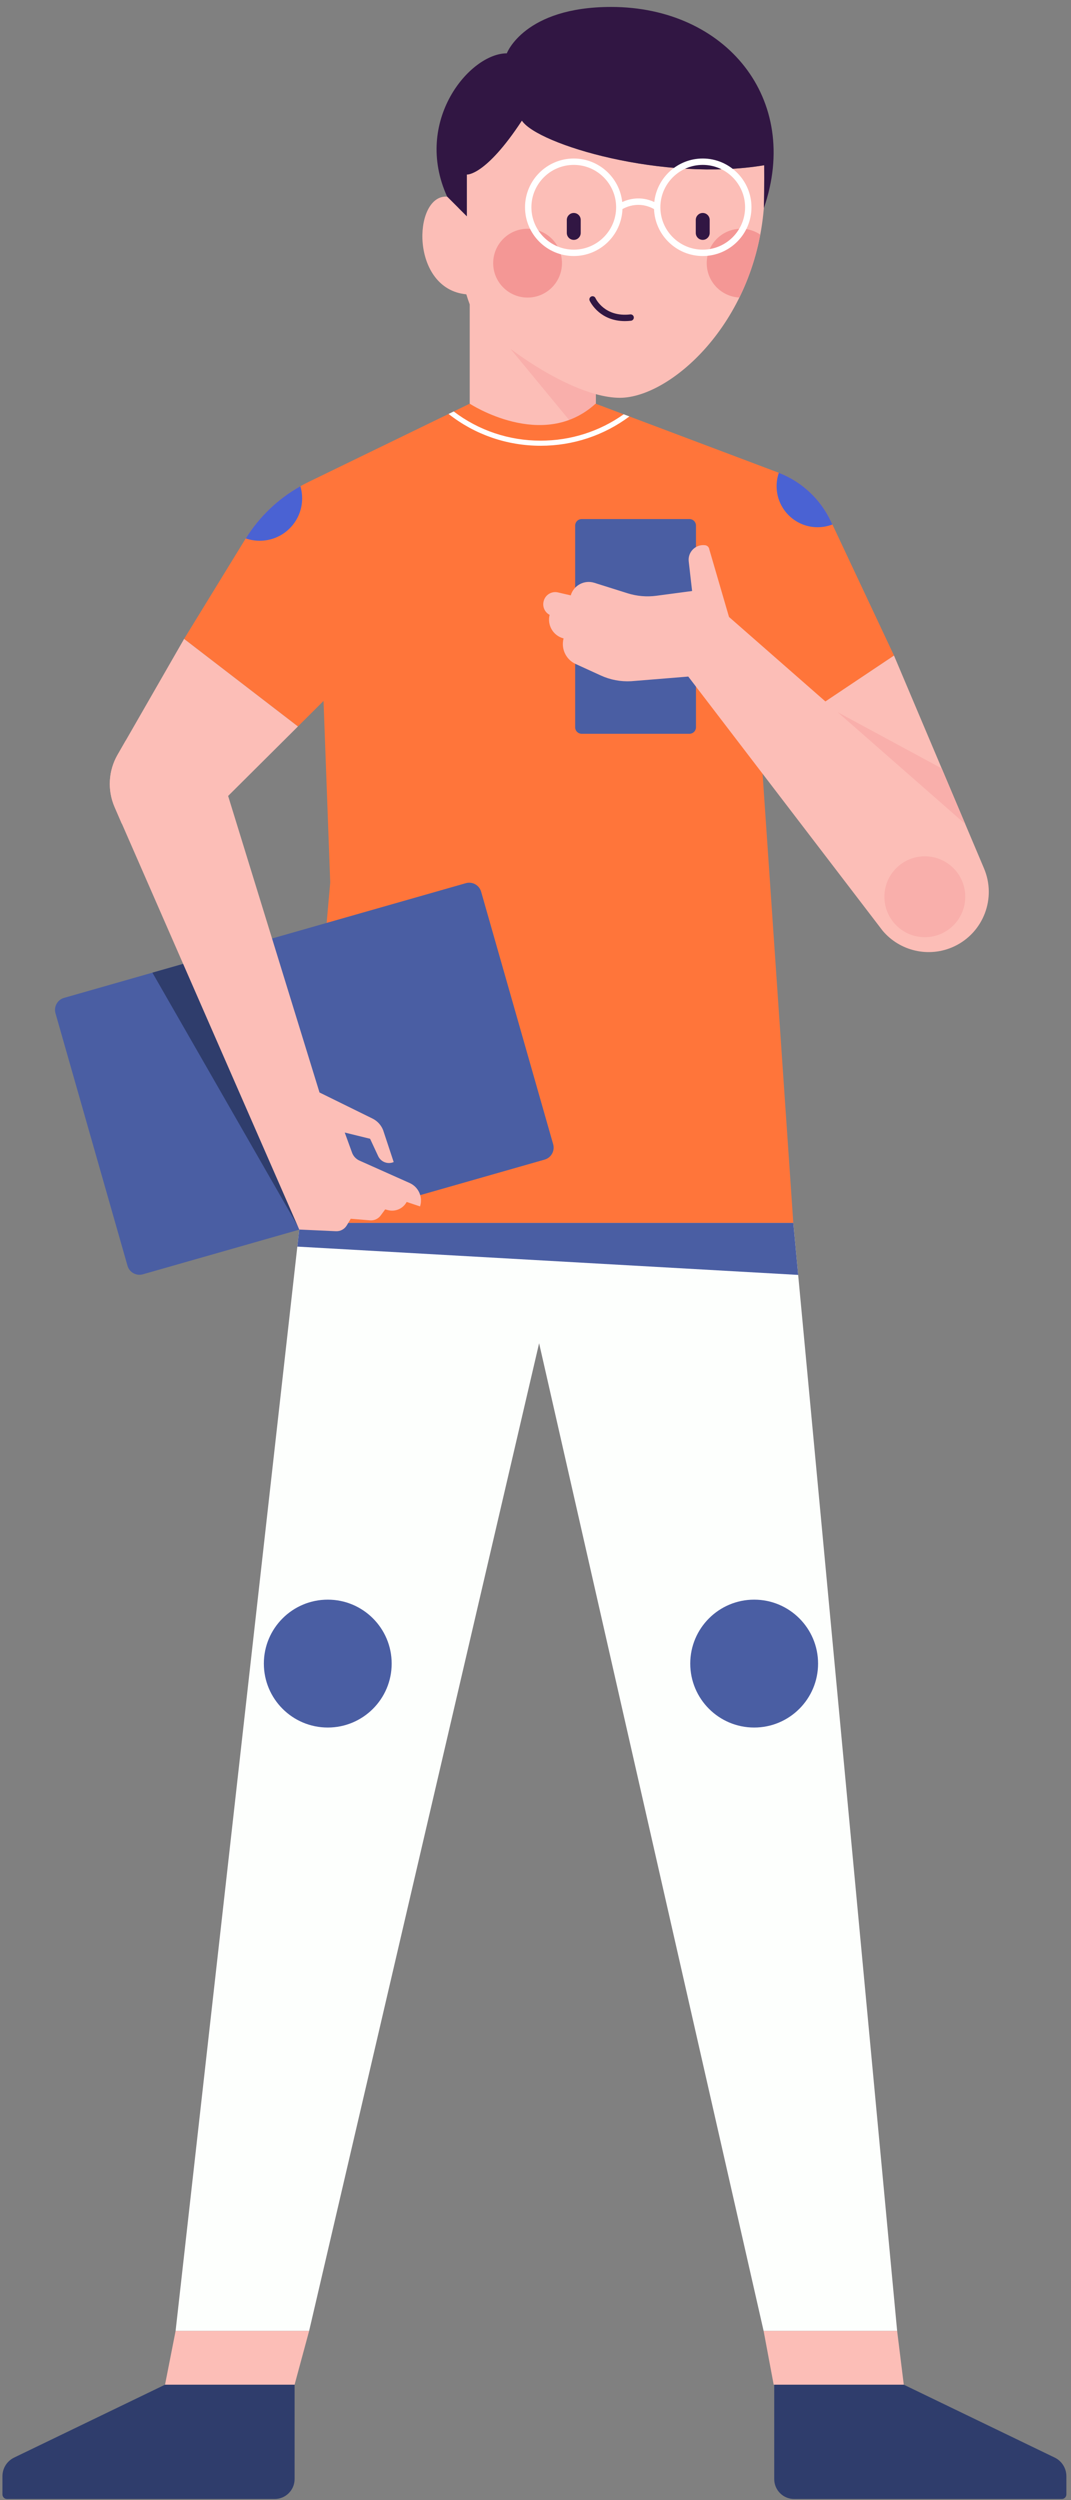<svg width="108" height="252" viewBox="0 0 108 252" fill="none" xmlns="http://www.w3.org/2000/svg">
<rect x="0" y="0" width="108" height="252" fill="#808080" stroke="none"/>
<path d="M77.06 16.657C66.889 18.353 54.216 14.567 52.627 12.156C48.945 17.768 47.074 17.592 47.074 17.592V21.8L46.243 20.969C45.986 20.389 45.579 19.814 44.97 19.814C41.621 19.814 41.387 29.128 47.024 29.666C47.135 30.032 47.25 30.373 47.367 30.682V45.591H60.08V39.727C60.935 39.962 61.754 40.096 62.506 40.096C67.518 40.096 76.06 32.725 77.028 20.969C77.086 18.751 77.06 16.657 77.06 16.657Z" fill="#FCBEB7"/>
<path d="M61.629 0.7C52.861 0.7 51.107 5.376 51.107 5.376C47.366 5.376 41.638 12.215 45.087 19.813L45.105 19.831L47.075 21.8V17.592C47.075 17.592 48.945 17.768 52.628 12.156C54.217 14.567 66.89 18.352 77.06 16.657C77.06 16.657 77.087 18.751 77.028 20.969C77.028 20.971 77.028 20.974 77.028 20.976C80.826 9.987 73.202 0.7 61.629 0.7Z" fill="#311643"/>
<path d="M57.859 24.179C57.471 24.179 57.157 23.865 57.157 23.477V22.167C57.157 21.78 57.471 21.466 57.859 21.466C58.246 21.466 58.56 21.78 58.56 22.167V23.477C58.559 23.864 58.246 24.179 57.859 24.179Z" fill="#311643"/>
<path d="M70.864 24.179C70.476 24.179 70.162 23.865 70.162 23.477V22.167C70.162 21.78 70.476 21.466 70.864 21.466C71.252 21.466 71.566 21.78 71.566 22.167V23.477C71.566 23.864 71.251 24.179 70.864 24.179Z" fill="#311643"/>
<path d="M63.016 32.366C61.764 32.366 60.911 31.895 60.395 31.466C59.744 30.925 59.473 30.335 59.462 30.311C59.389 30.149 59.461 29.959 59.622 29.885C59.784 29.812 59.974 29.885 60.047 30.046C60.084 30.125 60.973 31.989 63.556 31.69C63.733 31.67 63.892 31.796 63.913 31.972C63.934 32.149 63.807 32.308 63.631 32.329C63.416 32.354 63.211 32.366 63.016 32.366Z" fill="#311643"/>
<path d="M53.201 29.994C55.117 29.994 56.67 28.441 56.67 26.526C56.67 24.61 55.117 23.057 53.201 23.057C51.286 23.057 49.733 24.61 49.733 26.526C49.733 28.441 51.286 29.994 53.201 29.994Z" fill="#F49795"/>
<path d="M76.666 23.645C76.227 25.975 75.49 28.098 74.558 29.989C72.724 29.898 71.266 28.382 71.266 26.525C71.266 24.61 72.818 23.057 74.733 23.057C75.449 23.057 76.115 23.274 76.666 23.645Z" fill="#F49795"/>
<path d="M70.864 15.977C68.332 15.977 66.241 17.903 65.978 20.366C64.601 19.718 63.386 20.069 62.745 20.364C62.48 17.901 60.39 15.977 57.859 15.977C55.149 15.977 52.944 18.183 52.944 20.892C52.944 23.601 55.149 25.806 57.859 25.806C60.508 25.806 62.673 23.699 62.769 21.073C63.176 20.842 64.483 20.245 65.953 21.077C66.051 23.701 68.216 25.806 70.863 25.806C73.573 25.806 75.778 23.601 75.778 20.892C75.778 18.183 73.574 15.977 70.864 15.977ZM57.859 25.164C55.503 25.164 53.587 23.248 53.587 20.892C53.587 18.536 55.503 16.62 57.859 16.62C60.215 16.62 62.131 18.536 62.131 20.892C62.131 23.248 60.214 25.164 57.859 25.164ZM70.864 25.164C68.508 25.164 66.592 23.248 66.592 20.892C66.592 18.536 68.508 16.62 70.864 16.62C73.219 16.62 75.136 18.536 75.136 20.892C75.136 23.248 73.219 25.164 70.864 25.164Z" fill="white"/>
<path d="M60.079 45.59V39.726C57.204 38.936 53.932 37.001 51.472 35.155L60.079 45.59Z" fill="#F9AFAB"/>
<path d="M90.468 234.948H77.004L54.364 135.391L31.171 234.948H17.707L30.252 123.255H79.995L90.468 234.948Z" fill="#FDFFFD"/>
<path d="M78.073 240.362V249.877C78.073 250.986 78.972 251.886 80.082 251.886H107.07C107.327 251.886 107.534 251.678 107.534 251.421V249.589C107.534 248.788 107.076 248.058 106.355 247.71L91.138 240.363H78.073V240.362Z" fill="#2F3D6C"/>
<path d="M29.707 240.362V249.877C29.707 250.986 28.807 251.886 27.697 251.886H0.71C0.454 251.886 0.246 251.678 0.246 251.421V249.589C0.246 248.788 0.704 248.058 1.425 247.71L16.642 240.363H29.707V240.362Z" fill="#2F3D6C"/>
<path d="M77.004 234.948L78.018 240.362H91.138L90.468 234.948H77.004Z" fill="#FCBEB7"/>
<path d="M17.707 234.948L16.642 240.362H29.707L31.171 234.948H17.707Z" fill="#FCBEB7"/>
<path d="M29.983 125.651L80.488 128.504L79.995 123.255H30.252" fill="#4A5EA3"/>
<path d="M76.701 75.119L79.996 123.256H30.253L33.301 88.955L32.625 70.65L30.043 73.223L18.565 64.399L24.732 54.348C26.258 51.862 28.463 49.864 31.087 48.591L45.235 41.724L45.752 41.473L47.368 40.689C47.368 40.689 54.751 45.534 60.058 40.689L62.894 41.758L63.47 41.975L78.465 47.627C80.813 48.513 82.725 50.278 83.793 52.55L90.153 66.078L76.701 75.119Z" fill="#FF753A"/>
<path d="M62.893 41.758C60.46 43.485 57.56 44.416 54.516 44.416C51.309 44.416 48.261 43.383 45.752 41.473L45.235 41.724C47.871 43.802 51.107 44.93 54.517 44.93C57.786 44.93 60.895 43.894 63.47 41.975L62.893 41.758Z" fill="white"/>
<path d="M30.469 50.23C30.469 52.591 28.555 54.505 26.193 54.505C25.698 54.505 25.224 54.421 24.782 54.267C26.147 52.072 28.044 50.264 30.291 49.006C30.407 49.394 30.469 49.804 30.469 50.23Z" fill="#4A62D3"/>
<path d="M33.052 174.126C36.612 174.126 39.497 171.24 39.497 167.68C39.497 164.121 36.612 161.235 33.052 161.235C29.493 161.235 26.607 164.121 26.607 167.68C26.607 171.24 29.493 174.126 33.052 174.126Z" fill="#4A5EA3"/>
<path d="M76.05 174.126C79.609 174.126 82.495 171.24 82.495 167.68C82.495 164.121 79.609 161.235 76.05 161.235C72.49 161.235 69.605 164.121 69.605 167.68C69.605 171.24 72.49 174.126 76.05 174.126Z" fill="#4A5EA3"/>
<path d="M54.919 116.882L14.408 128.442C13.741 128.632 13.046 128.246 12.857 127.58L5.595 102.132C5.405 101.465 5.791 100.77 6.458 100.581L46.968 89.021C47.635 88.83 48.33 89.216 48.519 89.883L55.781 115.331C55.971 115.998 55.585 116.692 54.919 116.882Z" fill="#4A5EA3"/>
<path d="M69.528 73.961H58.653C58.292 73.961 57.998 73.668 57.998 73.306V52.973C57.998 52.612 58.291 52.318 58.653 52.318H69.528C69.889 52.318 70.183 52.611 70.183 52.973V73.306C70.183 73.668 69.89 73.961 69.528 73.961Z" fill="#4A5EA3"/>
<path d="M99.218 87.508L90.151 66.076L83.233 70.702L73.513 62.185L71.527 55.374C71.499 55.156 71.328 54.985 71.111 54.956C70.158 54.831 69.342 55.633 69.451 56.587L69.792 59.571L66.185 60.05C65.212 60.179 64.223 60.093 63.287 59.799L59.931 58.743C58.923 58.426 57.852 58.998 57.553 60.011L56.258 59.711C55.626 59.565 54.992 59.949 54.829 60.576L54.82 60.611C54.68 61.151 54.931 61.716 55.425 61.974C55.161 63.007 55.774 64.061 56.803 64.342L56.832 64.349C56.555 65.39 57.069 66.478 58.048 66.926L60.587 68.086C61.542 68.522 62.589 68.721 63.637 68.663L69.406 68.194L88.993 93.795L88.996 93.8C90.729 95.867 93.683 96.578 96.214 95.395C99.178 94.006 100.508 90.517 99.218 87.508Z" fill="#FCBEB7"/>
<path d="M83.94 52.864C83.477 53.043 82.974 53.142 82.448 53.142C80.164 53.142 78.313 51.29 78.313 49.006C78.313 48.533 78.393 48.077 78.539 47.654C80.853 48.548 82.735 50.3 83.791 52.548L83.94 52.864Z" fill="#4A62D3"/>
<path d="M84.47 71.785L94.965 77.454L97.338 83.062L84.47 71.785Z" fill="#F9AFAB"/>
<path d="M30.227 123.93L15.368 98.038L18.512 97.141L30.227 123.93Z" fill="#2F3D6C"/>
<path d="M93.261 94.465C95.513 94.465 97.338 92.639 97.338 90.387C97.338 88.135 95.513 86.31 93.261 86.31C91.009 86.31 89.183 88.135 89.183 90.387C89.183 92.639 91.009 94.465 93.261 94.465Z" fill="#F9AFAB"/>
<path d="M15.774 78.78C15.774 80.885 14.27 82.639 12.277 83.026L11.549 81.332C10.817 79.631 10.93 77.684 11.853 76.079L12.684 74.633C14.47 75.165 15.774 76.82 15.774 78.78Z" fill="#F9AFAB"/>
<path d="M41.309 119.241L36.251 116.983C35.9 116.827 35.628 116.534 35.498 116.174L34.764 114.154L37.32 114.782L38.135 116.532C38.41 117.121 39.103 117.386 39.7 117.129L38.636 113.915C38.437 113.404 38.053 112.986 37.56 112.743L32.219 110.116L23.004 80.227L30.044 73.223L18.565 64.398L11.854 76.079C10.931 77.685 10.819 79.631 11.55 81.332L30.177 123.931L33.874 124.101C34.319 124.122 34.738 123.897 34.967 123.516L35.369 122.844L37.315 123.003C37.731 123.037 38.136 122.854 38.386 122.517L38.843 121.899L39.116 121.972C39.861 122.168 40.644 121.828 41.008 121.15L42.358 121.6C42.663 120.66 42.21 119.643 41.309 119.241Z" fill="#FCBEB7"/>
</svg>
